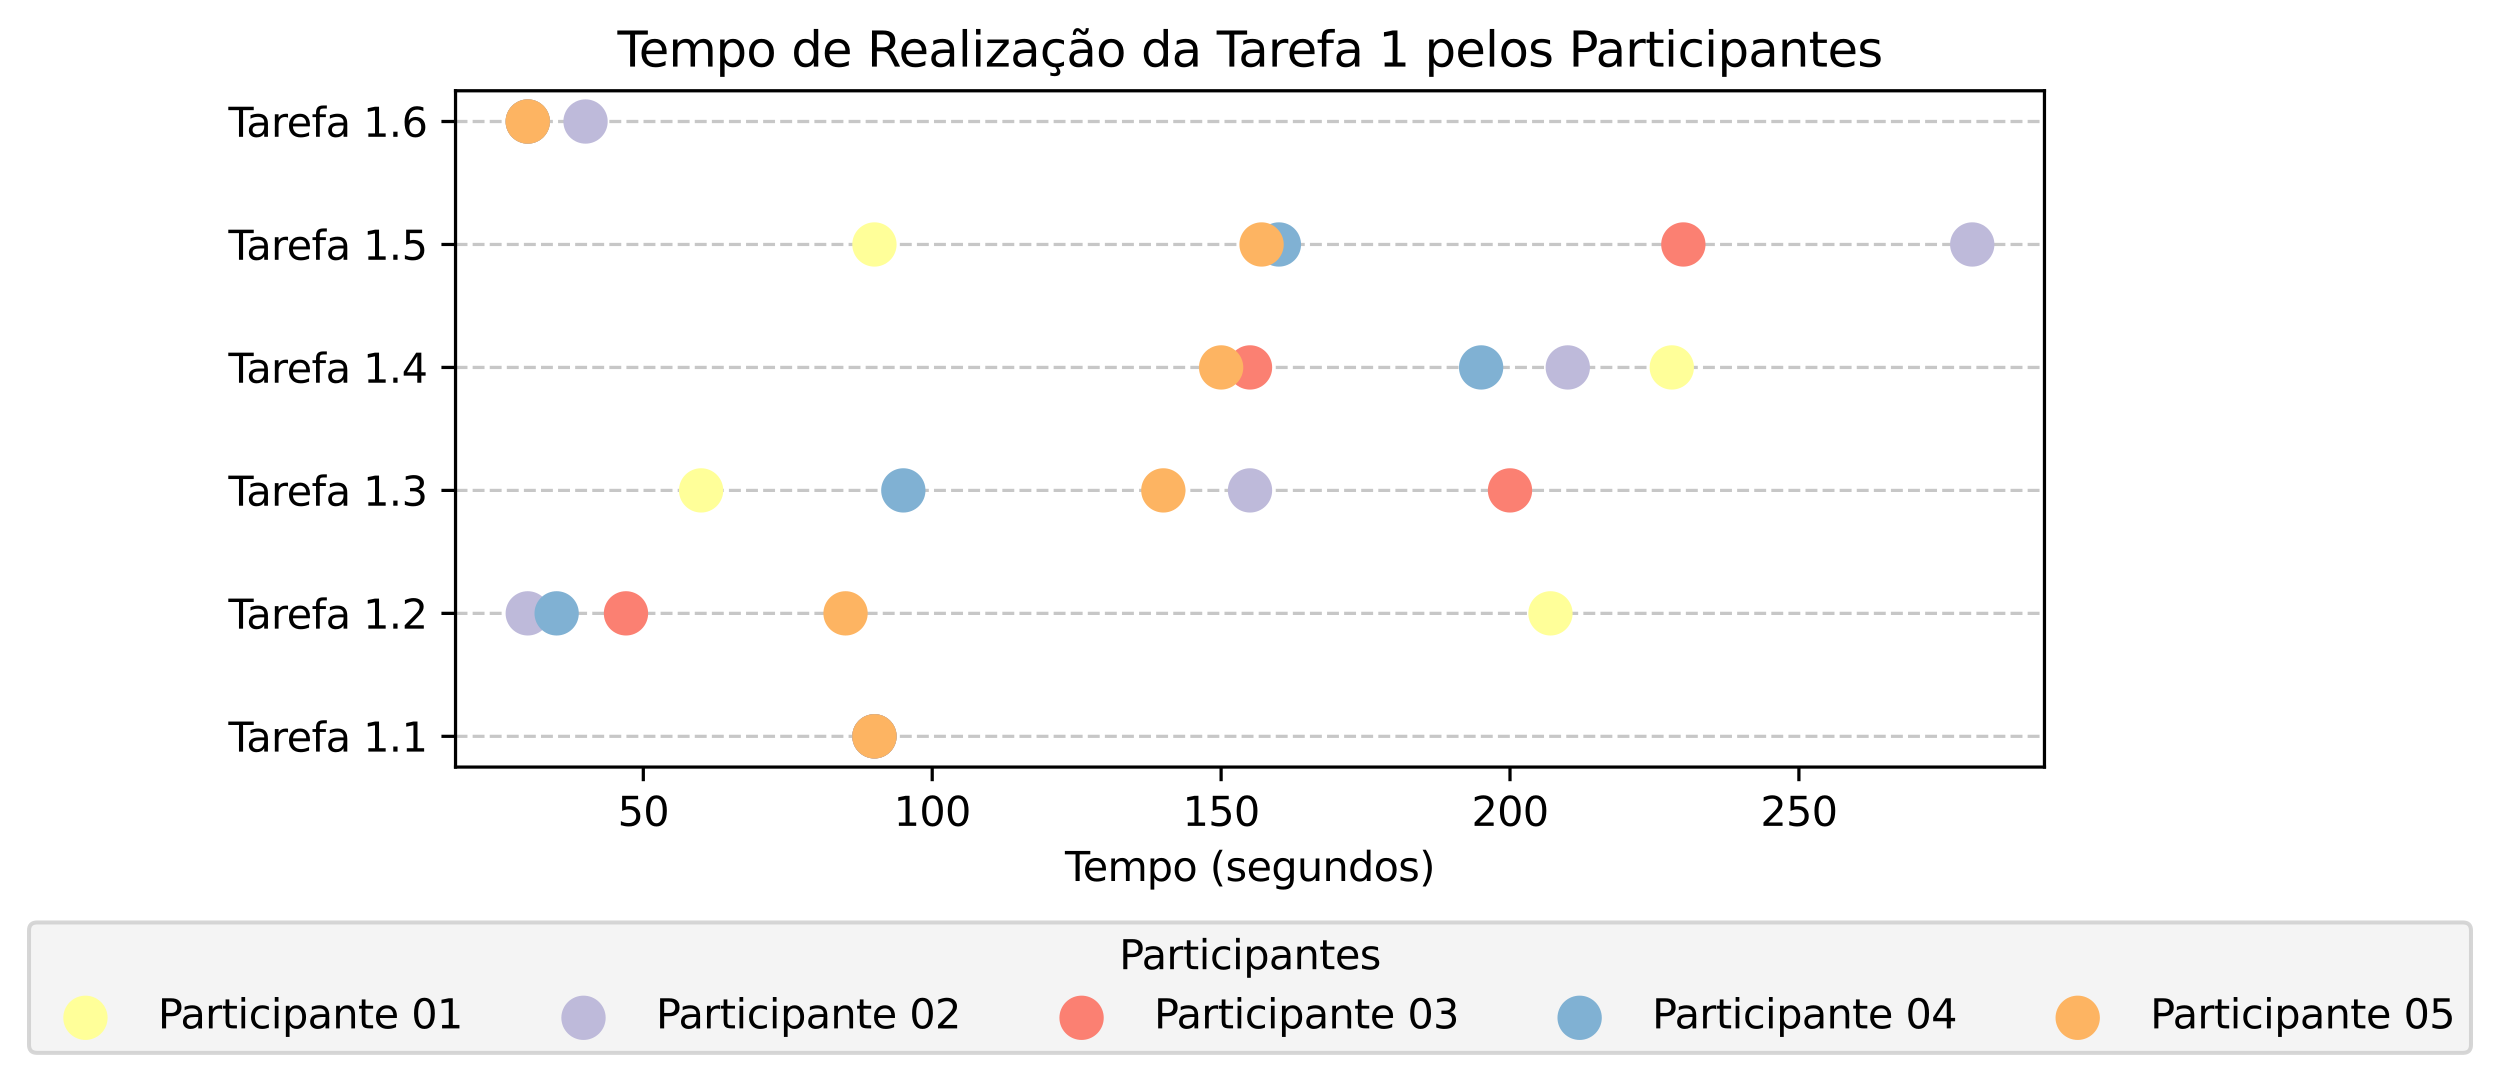 <?xml version="1.0" encoding="utf-8" standalone="no"?>
<!DOCTYPE svg PUBLIC "-//W3C//DTD SVG 1.1//EN"
  "http://www.w3.org/Graphics/SVG/1.1/DTD/svg11.dtd">
<svg xmlns:xlink="http://www.w3.org/1999/xlink" width="620.322pt" height="268.448pt" viewBox="0 0 620.322 268.448" xmlns="http://www.w3.org/2000/svg" version="1.1">
 <defs>
  <style type="text/css">*{stroke-linejoin: round; stroke-linecap: butt}</style>
 </defs>
 <g id="figure_1">
  <g id="patch_1">
   <path d="M 0 268.448 
L 620.322 268.448 
L 620.322 0 
L 0 0 
z
" style="fill: #ffffff"/>
  </g>
  <g id="axes_1">
   <g id="patch_2">
    <path d="M 113.031 190.331 
L 507.291 190.331 
L 507.291 22.523 
L 113.031 22.523 
z
" style="fill: #ffffff"/>
   </g>
   <g id="matplotlib.axis_1">
    <g id="xtick_1">
     <g id="line2d_1">
      <defs>
       <path id="m72c8841f54" d="M 0 0 
L 0 3.5 
" style="stroke: #000000; stroke-width: 0.8"/>
      </defs>
      <g>
       <use xlink:href="#m72c8841f54" x="159.625" y="190.331" style="stroke: #000000; stroke-width: 0.8"/>
      </g>
     </g>
     <g id="text_1">
      <!-- 50 -->
      <g transform="translate(153.263 204.929) scale(0.1 -0.1)">
       <defs>
        <path id="DejaVuSans-35" d="M 691 4666 
L 3169 4666 
L 3169 4134 
L 1269 4134 
L 1269 2991 
Q 1406 3038 1543 3061 
Q 1681 3084 1819 3084 
Q 2600 3084 3056 2656 
Q 3513 2228 3513 1497 
Q 3513 744 3044 326 
Q 2575 -91 1722 -91 
Q 1428 -91 1123 -41 
Q 819 9 494 109 
L 494 744 
Q 775 591 1075 516 
Q 1375 441 1709 441 
Q 2250 441 2565 725 
Q 2881 1009 2881 1497 
Q 2881 1984 2565 2268 
Q 2250 2553 1709 2553 
Q 1456 2553 1204 2497 
Q 953 2441 691 2322 
L 691 4666 
z
" transform="scale(0.016)"/>
        <path id="DejaVuSans-30" d="M 2034 4250 
Q 1547 4250 1301 3770 
Q 1056 3291 1056 2328 
Q 1056 1369 1301 889 
Q 1547 409 2034 409 
Q 2525 409 2770 889 
Q 3016 1369 3016 2328 
Q 3016 3291 2770 3770 
Q 2525 4250 2034 4250 
z
M 2034 4750 
Q 2819 4750 3233 4129 
Q 3647 3509 3647 2328 
Q 3647 1150 3233 529 
Q 2819 -91 2034 -91 
Q 1250 -91 836 529 
Q 422 1150 422 2328 
Q 422 3509 836 4129 
Q 1250 4750 2034 4750 
z
" transform="scale(0.016)"/>
       </defs>
       <use xlink:href="#DejaVuSans-35"/>
       <use xlink:href="#DejaVuSans-30" x="63.623"/>
      </g>
     </g>
    </g>
    <g id="xtick_2">
     <g id="line2d_2">
      <g>
       <use xlink:href="#m72c8841f54" x="231.309" y="190.331" style="stroke: #000000; stroke-width: 0.8"/>
      </g>
     </g>
     <g id="text_2">
      <!-- 100 -->
      <g transform="translate(221.765 204.929) scale(0.1 -0.1)">
       <defs>
        <path id="DejaVuSans-31" d="M 794 531 
L 1825 531 
L 1825 4091 
L 703 3866 
L 703 4441 
L 1819 4666 
L 2450 4666 
L 2450 531 
L 3481 531 
L 3481 0 
L 794 0 
L 794 531 
z
" transform="scale(0.016)"/>
       </defs>
       <use xlink:href="#DejaVuSans-31"/>
       <use xlink:href="#DejaVuSans-30" x="63.623"/>
       <use xlink:href="#DejaVuSans-30" x="127.246"/>
      </g>
     </g>
    </g>
    <g id="xtick_3">
     <g id="line2d_3">
      <g>
       <use xlink:href="#m72c8841f54" x="302.993" y="190.331" style="stroke: #000000; stroke-width: 0.8"/>
      </g>
     </g>
     <g id="text_3">
      <!-- 150 -->
      <g transform="translate(293.449 204.929) scale(0.1 -0.1)">
       <use xlink:href="#DejaVuSans-31"/>
       <use xlink:href="#DejaVuSans-35" x="63.623"/>
       <use xlink:href="#DejaVuSans-30" x="127.246"/>
      </g>
     </g>
    </g>
    <g id="xtick_4">
     <g id="line2d_4">
      <g>
       <use xlink:href="#m72c8841f54" x="374.676" y="190.331" style="stroke: #000000; stroke-width: 0.8"/>
      </g>
     </g>
     <g id="text_4">
      <!-- 200 -->
      <g transform="translate(365.132 204.929) scale(0.1 -0.1)">
       <defs>
        <path id="DejaVuSans-32" d="M 1228 531 
L 3431 531 
L 3431 0 
L 469 0 
L 469 531 
Q 828 903 1448 1529 
Q 2069 2156 2228 2338 
Q 2531 2678 2651 2914 
Q 2772 3150 2772 3378 
Q 2772 3750 2511 3984 
Q 2250 4219 1831 4219 
Q 1534 4219 1204 4116 
Q 875 4013 500 3803 
L 500 4441 
Q 881 4594 1212 4672 
Q 1544 4750 1819 4750 
Q 2544 4750 2975 4387 
Q 3406 4025 3406 3419 
Q 3406 3131 3298 2873 
Q 3191 2616 2906 2266 
Q 2828 2175 2409 1742 
Q 1991 1309 1228 531 
z
" transform="scale(0.016)"/>
       </defs>
       <use xlink:href="#DejaVuSans-32"/>
       <use xlink:href="#DejaVuSans-30" x="63.623"/>
       <use xlink:href="#DejaVuSans-30" x="127.246"/>
      </g>
     </g>
    </g>
    <g id="xtick_5">
     <g id="line2d_5">
      <g>
       <use xlink:href="#m72c8841f54" x="446.36" y="190.331" style="stroke: #000000; stroke-width: 0.8"/>
      </g>
     </g>
     <g id="text_5">
      <!-- 250 -->
      <g transform="translate(436.816 204.929) scale(0.1 -0.1)">
       <use xlink:href="#DejaVuSans-32"/>
       <use xlink:href="#DejaVuSans-35" x="63.623"/>
       <use xlink:href="#DejaVuSans-30" x="127.246"/>
      </g>
     </g>
    </g>
    <g id="text_6">
     <!-- Tempo (segundos) -->
     <g transform="translate(264.255 218.607) scale(0.1 -0.1)">
      <defs>
       <path id="DejaVuSans-54" d="M -19 4666 
L 3928 4666 
L 3928 4134 
L 2272 4134 
L 2272 0 
L 1638 0 
L 1638 4134 
L -19 4134 
L -19 4666 
z
" transform="scale(0.016)"/>
       <path id="DejaVuSans-65" d="M 3597 1894 
L 3597 1613 
L 953 1613 
Q 991 1019 1311 708 
Q 1631 397 2203 397 
Q 2534 397 2845 478 
Q 3156 559 3463 722 
L 3463 178 
Q 3153 47 2828 -22 
Q 2503 -91 2169 -91 
Q 1331 -91 842 396 
Q 353 884 353 1716 
Q 353 2575 817 3079 
Q 1281 3584 2069 3584 
Q 2775 3584 3186 3129 
Q 3597 2675 3597 1894 
z
M 3022 2063 
Q 3016 2534 2758 2815 
Q 2500 3097 2075 3097 
Q 1594 3097 1305 2825 
Q 1016 2553 972 2059 
L 3022 2063 
z
" transform="scale(0.016)"/>
       <path id="DejaVuSans-6d" d="M 3328 2828 
Q 3544 3216 3844 3400 
Q 4144 3584 4550 3584 
Q 5097 3584 5394 3201 
Q 5691 2819 5691 2113 
L 5691 0 
L 5113 0 
L 5113 2094 
Q 5113 2597 4934 2840 
Q 4756 3084 4391 3084 
Q 3944 3084 3684 2787 
Q 3425 2491 3425 1978 
L 3425 0 
L 2847 0 
L 2847 2094 
Q 2847 2600 2669 2842 
Q 2491 3084 2119 3084 
Q 1678 3084 1418 2786 
Q 1159 2488 1159 1978 
L 1159 0 
L 581 0 
L 581 3500 
L 1159 3500 
L 1159 2956 
Q 1356 3278 1631 3431 
Q 1906 3584 2284 3584 
Q 2666 3584 2933 3390 
Q 3200 3197 3328 2828 
z
" transform="scale(0.016)"/>
       <path id="DejaVuSans-70" d="M 1159 525 
L 1159 -1331 
L 581 -1331 
L 581 3500 
L 1159 3500 
L 1159 2969 
Q 1341 3281 1617 3432 
Q 1894 3584 2278 3584 
Q 2916 3584 3314 3078 
Q 3713 2572 3713 1747 
Q 3713 922 3314 415 
Q 2916 -91 2278 -91 
Q 1894 -91 1617 61 
Q 1341 213 1159 525 
z
M 3116 1747 
Q 3116 2381 2855 2742 
Q 2594 3103 2138 3103 
Q 1681 3103 1420 2742 
Q 1159 2381 1159 1747 
Q 1159 1113 1420 752 
Q 1681 391 2138 391 
Q 2594 391 2855 752 
Q 3116 1113 3116 1747 
z
" transform="scale(0.016)"/>
       <path id="DejaVuSans-6f" d="M 1959 3097 
Q 1497 3097 1228 2736 
Q 959 2375 959 1747 
Q 959 1119 1226 758 
Q 1494 397 1959 397 
Q 2419 397 2687 759 
Q 2956 1122 2956 1747 
Q 2956 2369 2687 2733 
Q 2419 3097 1959 3097 
z
M 1959 3584 
Q 2709 3584 3137 3096 
Q 3566 2609 3566 1747 
Q 3566 888 3137 398 
Q 2709 -91 1959 -91 
Q 1206 -91 779 398 
Q 353 888 353 1747 
Q 353 2609 779 3096 
Q 1206 3584 1959 3584 
z
" transform="scale(0.016)"/>
       <path id="DejaVuSans-20" transform="scale(0.016)"/>
       <path id="DejaVuSans-28" d="M 1984 4856 
Q 1566 4138 1362 3434 
Q 1159 2731 1159 2009 
Q 1159 1288 1364 580 
Q 1569 -128 1984 -844 
L 1484 -844 
Q 1016 -109 783 600 
Q 550 1309 550 2009 
Q 550 2706 781 3412 
Q 1013 4119 1484 4856 
L 1984 4856 
z
" transform="scale(0.016)"/>
       <path id="DejaVuSans-73" d="M 2834 3397 
L 2834 2853 
Q 2591 2978 2328 3040 
Q 2066 3103 1784 3103 
Q 1356 3103 1142 2972 
Q 928 2841 928 2578 
Q 928 2378 1081 2264 
Q 1234 2150 1697 2047 
L 1894 2003 
Q 2506 1872 2764 1633 
Q 3022 1394 3022 966 
Q 3022 478 2636 193 
Q 2250 -91 1575 -91 
Q 1294 -91 989 -36 
Q 684 19 347 128 
L 347 722 
Q 666 556 975 473 
Q 1284 391 1588 391 
Q 1994 391 2212 530 
Q 2431 669 2431 922 
Q 2431 1156 2273 1281 
Q 2116 1406 1581 1522 
L 1381 1569 
Q 847 1681 609 1914 
Q 372 2147 372 2553 
Q 372 3047 722 3315 
Q 1072 3584 1716 3584 
Q 2034 3584 2315 3537 
Q 2597 3491 2834 3397 
z
" transform="scale(0.016)"/>
       <path id="DejaVuSans-67" d="M 2906 1791 
Q 2906 2416 2648 2759 
Q 2391 3103 1925 3103 
Q 1463 3103 1205 2759 
Q 947 2416 947 1791 
Q 947 1169 1205 825 
Q 1463 481 1925 481 
Q 2391 481 2648 825 
Q 2906 1169 2906 1791 
z
M 3481 434 
Q 3481 -459 3084 -895 
Q 2688 -1331 1869 -1331 
Q 1566 -1331 1297 -1286 
Q 1028 -1241 775 -1147 
L 775 -588 
Q 1028 -725 1275 -790 
Q 1522 -856 1778 -856 
Q 2344 -856 2625 -561 
Q 2906 -266 2906 331 
L 2906 616 
Q 2728 306 2450 153 
Q 2172 0 1784 0 
Q 1141 0 747 490 
Q 353 981 353 1791 
Q 353 2603 747 3093 
Q 1141 3584 1784 3584 
Q 2172 3584 2450 3431 
Q 2728 3278 2906 2969 
L 2906 3500 
L 3481 3500 
L 3481 434 
z
" transform="scale(0.016)"/>
       <path id="DejaVuSans-75" d="M 544 1381 
L 544 3500 
L 1119 3500 
L 1119 1403 
Q 1119 906 1312 657 
Q 1506 409 1894 409 
Q 2359 409 2629 706 
Q 2900 1003 2900 1516 
L 2900 3500 
L 3475 3500 
L 3475 0 
L 2900 0 
L 2900 538 
Q 2691 219 2414 64 
Q 2138 -91 1772 -91 
Q 1169 -91 856 284 
Q 544 659 544 1381 
z
M 1991 3584 
L 1991 3584 
z
" transform="scale(0.016)"/>
       <path id="DejaVuSans-6e" d="M 3513 2113 
L 3513 0 
L 2938 0 
L 2938 2094 
Q 2938 2591 2744 2837 
Q 2550 3084 2163 3084 
Q 1697 3084 1428 2787 
Q 1159 2491 1159 1978 
L 1159 0 
L 581 0 
L 581 3500 
L 1159 3500 
L 1159 2956 
Q 1366 3272 1645 3428 
Q 1925 3584 2291 3584 
Q 2894 3584 3203 3211 
Q 3513 2838 3513 2113 
z
" transform="scale(0.016)"/>
       <path id="DejaVuSans-64" d="M 2906 2969 
L 2906 4863 
L 3481 4863 
L 3481 0 
L 2906 0 
L 2906 525 
Q 2725 213 2448 61 
Q 2172 -91 1784 -91 
Q 1150 -91 751 415 
Q 353 922 353 1747 
Q 353 2572 751 3078 
Q 1150 3584 1784 3584 
Q 2172 3584 2448 3432 
Q 2725 3281 2906 2969 
z
M 947 1747 
Q 947 1113 1208 752 
Q 1469 391 1925 391 
Q 2381 391 2643 752 
Q 2906 1113 2906 1747 
Q 2906 2381 2643 2742 
Q 2381 3103 1925 3103 
Q 1469 3103 1208 2742 
Q 947 2381 947 1747 
z
" transform="scale(0.016)"/>
       <path id="DejaVuSans-29" d="M 513 4856 
L 1013 4856 
Q 1481 4119 1714 3412 
Q 1947 2706 1947 2009 
Q 1947 1309 1714 600 
Q 1481 -109 1013 -844 
L 513 -844 
Q 928 -128 1133 580 
Q 1338 1288 1338 2009 
Q 1338 2731 1133 3434 
Q 928 4138 513 4856 
z
" transform="scale(0.016)"/>
      </defs>
      <use xlink:href="#DejaVuSans-54"/>
      <use xlink:href="#DejaVuSans-65" x="44.084"/>
      <use xlink:href="#DejaVuSans-6d" x="105.607"/>
      <use xlink:href="#DejaVuSans-70" x="203.02"/>
      <use xlink:href="#DejaVuSans-6f" x="266.496"/>
      <use xlink:href="#DejaVuSans-20" x="327.678"/>
      <use xlink:href="#DejaVuSans-28" x="359.465"/>
      <use xlink:href="#DejaVuSans-73" x="398.479"/>
      <use xlink:href="#DejaVuSans-65" x="450.578"/>
      <use xlink:href="#DejaVuSans-67" x="512.102"/>
      <use xlink:href="#DejaVuSans-75" x="575.578"/>
      <use xlink:href="#DejaVuSans-6e" x="638.957"/>
      <use xlink:href="#DejaVuSans-64" x="702.336"/>
      <use xlink:href="#DejaVuSans-6f" x="765.812"/>
      <use xlink:href="#DejaVuSans-73" x="826.994"/>
      <use xlink:href="#DejaVuSans-29" x="879.094"/>
     </g>
    </g>
   </g>
   <g id="matplotlib.axis_2">
    <g id="ytick_1">
     <g id="line2d_6">
      <path d="M 113.031 182.703 
L 507.291 182.703 
" clip-path="url(#p9c6c1ef737)" style="fill: none; stroke-dasharray: 2.96,1.28; stroke-dashoffset: 0; stroke: #b0b0b0; stroke-opacity: 0.7; stroke-width: 0.8"/>
     </g>
     <g id="line2d_7">
      <defs>
       <path id="m3c630b935f" d="M 0 0 
L -3.5 0 
" style="stroke: #000000; stroke-width: 0.8"/>
      </defs>
      <g>
       <use xlink:href="#m3c630b935f" x="113.031" y="182.703" style="stroke: #000000; stroke-width: 0.8"/>
      </g>
     </g>
     <g id="text_7">
      <!-- Tarefa 1.1 -->
      <g transform="translate(56.676 186.502) scale(0.1 -0.1)">
       <defs>
        <path id="DejaVuSans-61" d="M 2194 1759 
Q 1497 1759 1228 1600 
Q 959 1441 959 1056 
Q 959 750 1161 570 
Q 1363 391 1709 391 
Q 2188 391 2477 730 
Q 2766 1069 2766 1631 
L 2766 1759 
L 2194 1759 
z
M 3341 1997 
L 3341 0 
L 2766 0 
L 2766 531 
Q 2569 213 2275 61 
Q 1981 -91 1556 -91 
Q 1019 -91 701 211 
Q 384 513 384 1019 
Q 384 1609 779 1909 
Q 1175 2209 1959 2209 
L 2766 2209 
L 2766 2266 
Q 2766 2663 2505 2880 
Q 2244 3097 1772 3097 
Q 1472 3097 1187 3025 
Q 903 2953 641 2809 
L 641 3341 
Q 956 3463 1253 3523 
Q 1550 3584 1831 3584 
Q 2591 3584 2966 3190 
Q 3341 2797 3341 1997 
z
" transform="scale(0.016)"/>
        <path id="DejaVuSans-72" d="M 2631 2963 
Q 2534 3019 2420 3045 
Q 2306 3072 2169 3072 
Q 1681 3072 1420 2755 
Q 1159 2438 1159 1844 
L 1159 0 
L 581 0 
L 581 3500 
L 1159 3500 
L 1159 2956 
Q 1341 3275 1631 3429 
Q 1922 3584 2338 3584 
Q 2397 3584 2469 3576 
Q 2541 3569 2628 3553 
L 2631 2963 
z
" transform="scale(0.016)"/>
        <path id="DejaVuSans-66" d="M 2375 4863 
L 2375 4384 
L 1825 4384 
Q 1516 4384 1395 4259 
Q 1275 4134 1275 3809 
L 1275 3500 
L 2222 3500 
L 2222 3053 
L 1275 3053 
L 1275 0 
L 697 0 
L 697 3053 
L 147 3053 
L 147 3500 
L 697 3500 
L 697 3744 
Q 697 4328 969 4595 
Q 1241 4863 1831 4863 
L 2375 4863 
z
" transform="scale(0.016)"/>
        <path id="DejaVuSans-2e" d="M 684 794 
L 1344 794 
L 1344 0 
L 684 0 
L 684 794 
z
" transform="scale(0.016)"/>
       </defs>
       <use xlink:href="#DejaVuSans-54"/>
       <use xlink:href="#DejaVuSans-61" x="44.584"/>
       <use xlink:href="#DejaVuSans-72" x="105.863"/>
       <use xlink:href="#DejaVuSans-65" x="144.727"/>
       <use xlink:href="#DejaVuSans-66" x="206.25"/>
       <use xlink:href="#DejaVuSans-61" x="241.455"/>
       <use xlink:href="#DejaVuSans-20" x="302.734"/>
       <use xlink:href="#DejaVuSans-31" x="334.521"/>
       <use xlink:href="#DejaVuSans-2e" x="398.145"/>
       <use xlink:href="#DejaVuSans-31" x="429.932"/>
      </g>
     </g>
    </g>
    <g id="ytick_2">
     <g id="line2d_8">
      <path d="M 113.031 152.192 
L 507.291 152.192 
" clip-path="url(#p9c6c1ef737)" style="fill: none; stroke-dasharray: 2.96,1.28; stroke-dashoffset: 0; stroke: #b0b0b0; stroke-opacity: 0.7; stroke-width: 0.8"/>
     </g>
     <g id="line2d_9">
      <g>
       <use xlink:href="#m3c630b935f" x="113.031" y="152.192" style="stroke: #000000; stroke-width: 0.8"/>
      </g>
     </g>
     <g id="text_8">
      <!-- Tarefa 1.2 -->
      <g transform="translate(56.676 155.992) scale(0.1 -0.1)">
       <use xlink:href="#DejaVuSans-54"/>
       <use xlink:href="#DejaVuSans-61" x="44.584"/>
       <use xlink:href="#DejaVuSans-72" x="105.863"/>
       <use xlink:href="#DejaVuSans-65" x="144.727"/>
       <use xlink:href="#DejaVuSans-66" x="206.25"/>
       <use xlink:href="#DejaVuSans-61" x="241.455"/>
       <use xlink:href="#DejaVuSans-20" x="302.734"/>
       <use xlink:href="#DejaVuSans-31" x="334.521"/>
       <use xlink:href="#DejaVuSans-2e" x="398.145"/>
       <use xlink:href="#DejaVuSans-32" x="429.932"/>
      </g>
     </g>
    </g>
    <g id="ytick_3">
     <g id="line2d_10">
      <path d="M 113.031 121.682 
L 507.291 121.682 
" clip-path="url(#p9c6c1ef737)" style="fill: none; stroke-dasharray: 2.96,1.28; stroke-dashoffset: 0; stroke: #b0b0b0; stroke-opacity: 0.7; stroke-width: 0.8"/>
     </g>
     <g id="line2d_11">
      <g>
       <use xlink:href="#m3c630b935f" x="113.031" y="121.682" style="stroke: #000000; stroke-width: 0.8"/>
      </g>
     </g>
     <g id="text_9">
      <!-- Tarefa 1.3 -->
      <g transform="translate(56.676 125.481) scale(0.1 -0.1)">
       <defs>
        <path id="DejaVuSans-33" d="M 2597 2516 
Q 3050 2419 3304 2112 
Q 3559 1806 3559 1356 
Q 3559 666 3084 287 
Q 2609 -91 1734 -91 
Q 1441 -91 1130 -33 
Q 819 25 488 141 
L 488 750 
Q 750 597 1062 519 
Q 1375 441 1716 441 
Q 2309 441 2620 675 
Q 2931 909 2931 1356 
Q 2931 1769 2642 2001 
Q 2353 2234 1838 2234 
L 1294 2234 
L 1294 2753 
L 1863 2753 
Q 2328 2753 2575 2939 
Q 2822 3125 2822 3475 
Q 2822 3834 2567 4026 
Q 2313 4219 1838 4219 
Q 1578 4219 1281 4162 
Q 984 4106 628 3988 
L 628 4550 
Q 988 4650 1302 4700 
Q 1616 4750 1894 4750 
Q 2613 4750 3031 4423 
Q 3450 4097 3450 3541 
Q 3450 3153 3228 2886 
Q 3006 2619 2597 2516 
z
" transform="scale(0.016)"/>
       </defs>
       <use xlink:href="#DejaVuSans-54"/>
       <use xlink:href="#DejaVuSans-61" x="44.584"/>
       <use xlink:href="#DejaVuSans-72" x="105.863"/>
       <use xlink:href="#DejaVuSans-65" x="144.727"/>
       <use xlink:href="#DejaVuSans-66" x="206.25"/>
       <use xlink:href="#DejaVuSans-61" x="241.455"/>
       <use xlink:href="#DejaVuSans-20" x="302.734"/>
       <use xlink:href="#DejaVuSans-31" x="334.521"/>
       <use xlink:href="#DejaVuSans-2e" x="398.145"/>
       <use xlink:href="#DejaVuSans-33" x="429.932"/>
      </g>
     </g>
    </g>
    <g id="ytick_4">
     <g id="line2d_12">
      <path d="M 113.031 91.171 
L 507.291 91.171 
" clip-path="url(#p9c6c1ef737)" style="fill: none; stroke-dasharray: 2.96,1.28; stroke-dashoffset: 0; stroke: #b0b0b0; stroke-opacity: 0.7; stroke-width: 0.8"/>
     </g>
     <g id="line2d_13">
      <g>
       <use xlink:href="#m3c630b935f" x="113.031" y="91.171" style="stroke: #000000; stroke-width: 0.8"/>
      </g>
     </g>
     <g id="text_10">
      <!-- Tarefa 1.4 -->
      <g transform="translate(56.676 94.97) scale(0.1 -0.1)">
       <defs>
        <path id="DejaVuSans-34" d="M 2419 4116 
L 825 1625 
L 2419 1625 
L 2419 4116 
z
M 2253 4666 
L 3047 4666 
L 3047 1625 
L 3713 1625 
L 3713 1100 
L 3047 1100 
L 3047 0 
L 2419 0 
L 2419 1100 
L 313 1100 
L 313 1709 
L 2253 4666 
z
" transform="scale(0.016)"/>
       </defs>
       <use xlink:href="#DejaVuSans-54"/>
       <use xlink:href="#DejaVuSans-61" x="44.584"/>
       <use xlink:href="#DejaVuSans-72" x="105.863"/>
       <use xlink:href="#DejaVuSans-65" x="144.727"/>
       <use xlink:href="#DejaVuSans-66" x="206.25"/>
       <use xlink:href="#DejaVuSans-61" x="241.455"/>
       <use xlink:href="#DejaVuSans-20" x="302.734"/>
       <use xlink:href="#DejaVuSans-31" x="334.521"/>
       <use xlink:href="#DejaVuSans-2e" x="398.145"/>
       <use xlink:href="#DejaVuSans-34" x="429.932"/>
      </g>
     </g>
    </g>
    <g id="ytick_5">
     <g id="line2d_14">
      <path d="M 113.031 60.661 
L 507.291 60.661 
" clip-path="url(#p9c6c1ef737)" style="fill: none; stroke-dasharray: 2.96,1.28; stroke-dashoffset: 0; stroke: #b0b0b0; stroke-opacity: 0.7; stroke-width: 0.8"/>
     </g>
     <g id="line2d_15">
      <g>
       <use xlink:href="#m3c630b935f" x="113.031" y="60.661" style="stroke: #000000; stroke-width: 0.8"/>
      </g>
     </g>
     <g id="text_11">
      <!-- Tarefa 1.5 -->
      <g transform="translate(56.676 64.46) scale(0.1 -0.1)">
       <use xlink:href="#DejaVuSans-54"/>
       <use xlink:href="#DejaVuSans-61" x="44.584"/>
       <use xlink:href="#DejaVuSans-72" x="105.863"/>
       <use xlink:href="#DejaVuSans-65" x="144.727"/>
       <use xlink:href="#DejaVuSans-66" x="206.25"/>
       <use xlink:href="#DejaVuSans-61" x="241.455"/>
       <use xlink:href="#DejaVuSans-20" x="302.734"/>
       <use xlink:href="#DejaVuSans-31" x="334.521"/>
       <use xlink:href="#DejaVuSans-2e" x="398.145"/>
       <use xlink:href="#DejaVuSans-35" x="429.932"/>
      </g>
     </g>
    </g>
    <g id="ytick_6">
     <g id="line2d_16">
      <path d="M 113.031 30.15 
L 507.291 30.15 
" clip-path="url(#p9c6c1ef737)" style="fill: none; stroke-dasharray: 2.96,1.28; stroke-dashoffset: 0; stroke: #b0b0b0; stroke-opacity: 0.7; stroke-width: 0.8"/>
     </g>
     <g id="line2d_17">
      <g>
       <use xlink:href="#m3c630b935f" x="113.031" y="30.15" style="stroke: #000000; stroke-width: 0.8"/>
      </g>
     </g>
     <g id="text_12">
      <!-- Tarefa 1.6 -->
      <g transform="translate(56.676 33.949) scale(0.1 -0.1)">
       <defs>
        <path id="DejaVuSans-36" d="M 2113 2584 
Q 1688 2584 1439 2293 
Q 1191 2003 1191 1497 
Q 1191 994 1439 701 
Q 1688 409 2113 409 
Q 2538 409 2786 701 
Q 3034 994 3034 1497 
Q 3034 2003 2786 2293 
Q 2538 2584 2113 2584 
z
M 3366 4563 
L 3366 3988 
Q 3128 4100 2886 4159 
Q 2644 4219 2406 4219 
Q 1781 4219 1451 3797 
Q 1122 3375 1075 2522 
Q 1259 2794 1537 2939 
Q 1816 3084 2150 3084 
Q 2853 3084 3261 2657 
Q 3669 2231 3669 1497 
Q 3669 778 3244 343 
Q 2819 -91 2113 -91 
Q 1303 -91 875 529 
Q 447 1150 447 2328 
Q 447 3434 972 4092 
Q 1497 4750 2381 4750 
Q 2619 4750 2861 4703 
Q 3103 4656 3366 4563 
z
" transform="scale(0.016)"/>
       </defs>
       <use xlink:href="#DejaVuSans-54"/>
       <use xlink:href="#DejaVuSans-61" x="44.584"/>
       <use xlink:href="#DejaVuSans-72" x="105.863"/>
       <use xlink:href="#DejaVuSans-65" x="144.727"/>
       <use xlink:href="#DejaVuSans-66" x="206.25"/>
       <use xlink:href="#DejaVuSans-61" x="241.455"/>
       <use xlink:href="#DejaVuSans-20" x="302.734"/>
       <use xlink:href="#DejaVuSans-31" x="334.521"/>
       <use xlink:href="#DejaVuSans-2e" x="398.145"/>
       <use xlink:href="#DejaVuSans-36" x="429.932"/>
      </g>
     </g>
    </g>
   </g>
   <g id="PathCollection_1">
    <defs>
     <path id="md81a45d8e5" d="M 0 5 
C 1.326 5 2.598 4.473 3.536 3.536 
C 4.473 2.598 5 1.326 5 0 
C 5 -1.326 4.473 -2.598 3.536 -3.536 
C 2.598 -4.473 1.326 -5 0 -5 
C -1.326 -5 -2.598 -4.473 -3.536 -3.536 
C -4.473 -2.598 -5 -1.326 -5 0 
C -5 1.326 -4.473 2.598 -3.536 3.536 
C -2.598 4.473 -1.326 5 0 5 
z
" style="stroke: #ffff99"/>
    </defs>
    <g clip-path="url(#p9c6c1ef737)">
     <use xlink:href="#md81a45d8e5" x="216.972" y="182.703" style="fill: #ffff99; stroke: #ffff99"/>
     <use xlink:href="#md81a45d8e5" x="384.712" y="152.192" style="fill: #ffff99; stroke: #ffff99"/>
     <use xlink:href="#md81a45d8e5" x="173.962" y="121.682" style="fill: #ffff99; stroke: #ffff99"/>
     <use xlink:href="#md81a45d8e5" x="414.819" y="91.171" style="fill: #ffff99; stroke: #ffff99"/>
     <use xlink:href="#md81a45d8e5" x="216.972" y="60.661" style="fill: #ffff99; stroke: #ffff99"/>
     <use xlink:href="#md81a45d8e5" x="130.952" y="30.15" style="fill: #ffff99; stroke: #ffff99"/>
    </g>
   </g>
   <g id="PathCollection_2">
    <defs>
     <path id="mf9f622723e" d="M 0 5 
C 1.326 5 2.598 4.473 3.536 3.536 
C 4.473 2.598 5 1.326 5 0 
C 5 -1.326 4.473 -2.598 3.536 -3.536 
C 2.598 -4.473 1.326 -5 0 -5 
C -1.326 -5 -2.598 -4.473 -3.536 -3.536 
C -4.473 -2.598 -5 -1.326 -5 0 
C -5 1.326 -4.473 2.598 -3.536 3.536 
C -2.598 4.473 -1.326 5 0 5 
z
" style="stroke: #bebada"/>
    </defs>
    <g clip-path="url(#p9c6c1ef737)">
     <use xlink:href="#mf9f622723e" x="216.972" y="182.703" style="fill: #bebada; stroke: #bebada"/>
     <use xlink:href="#mf9f622723e" x="130.952" y="152.192" style="fill: #bebada; stroke: #bebada"/>
     <use xlink:href="#mf9f622723e" x="310.161" y="121.682" style="fill: #bebada; stroke: #bebada"/>
     <use xlink:href="#mf9f622723e" x="389.013" y="91.171" style="fill: #bebada; stroke: #bebada"/>
     <use xlink:href="#mf9f622723e" x="489.37" y="60.661" style="fill: #bebada; stroke: #bebada"/>
     <use xlink:href="#mf9f622723e" x="145.289" y="30.15" style="fill: #bebada; stroke: #bebada"/>
    </g>
   </g>
   <g id="PathCollection_3">
    <defs>
     <path id="mb1af38b8a6" d="M 0 5 
C 1.326 5 2.598 4.473 3.536 3.536 
C 4.473 2.598 5 1.326 5 0 
C 5 -1.326 4.473 -2.598 3.536 -3.536 
C 2.598 -4.473 1.326 -5 0 -5 
C -1.326 -5 -2.598 -4.473 -3.536 -3.536 
C -4.473 -2.598 -5 -1.326 -5 0 
C -5 1.326 -4.473 2.598 -3.536 3.536 
C -2.598 4.473 -1.326 5 0 5 
z
" style="stroke: #fb8072"/>
    </defs>
    <g clip-path="url(#p9c6c1ef737)">
     <use xlink:href="#mb1af38b8a6" x="216.972" y="182.703" style="fill: #fb8072; stroke: #fb8072"/>
     <use xlink:href="#mb1af38b8a6" x="155.324" y="152.192" style="fill: #fb8072; stroke: #fb8072"/>
     <use xlink:href="#mb1af38b8a6" x="374.676" y="121.682" style="fill: #fb8072; stroke: #fb8072"/>
     <use xlink:href="#mb1af38b8a6" x="310.161" y="91.171" style="fill: #fb8072; stroke: #fb8072"/>
     <use xlink:href="#mb1af38b8a6" x="417.686" y="60.661" style="fill: #fb8072; stroke: #fb8072"/>
     <use xlink:href="#mb1af38b8a6" x="130.952" y="30.15" style="fill: #fb8072; stroke: #fb8072"/>
    </g>
   </g>
   <g id="PathCollection_4">
    <defs>
     <path id="mcaf5b85dfc" d="M 0 5 
C 1.326 5 2.598 4.473 3.536 3.536 
C 4.473 2.598 5 1.326 5 0 
C 5 -1.326 4.473 -2.598 3.536 -3.536 
C 2.598 -4.473 1.326 -5 0 -5 
C -1.326 -5 -2.598 -4.473 -3.536 -3.536 
C -4.473 -2.598 -5 -1.326 -5 0 
C -5 1.326 -4.473 2.598 -3.536 3.536 
C -2.598 4.473 -1.326 5 0 5 
z
" style="stroke: #80b1d3"/>
    </defs>
    <g clip-path="url(#p9c6c1ef737)">
     <use xlink:href="#mcaf5b85dfc" x="216.972" y="182.703" style="fill: #80b1d3; stroke: #80b1d3"/>
     <use xlink:href="#mcaf5b85dfc" x="138.12" y="152.192" style="fill: #80b1d3; stroke: #80b1d3"/>
     <use xlink:href="#mcaf5b85dfc" x="224.141" y="121.682" style="fill: #80b1d3; stroke: #80b1d3"/>
     <use xlink:href="#mcaf5b85dfc" x="367.508" y="91.171" style="fill: #80b1d3; stroke: #80b1d3"/>
     <use xlink:href="#mcaf5b85dfc" x="317.329" y="60.661" style="fill: #80b1d3; stroke: #80b1d3"/>
     <use xlink:href="#mcaf5b85dfc" x="130.952" y="30.15" style="fill: #80b1d3; stroke: #80b1d3"/>
    </g>
   </g>
   <g id="PathCollection_5">
    <defs>
     <path id="m42879bb770" d="M 0 5 
C 1.326 5 2.598 4.473 3.536 3.536 
C 4.473 2.598 5 1.326 5 0 
C 5 -1.326 4.473 -2.598 3.536 -3.536 
C 2.598 -4.473 1.326 -5 0 -5 
C -1.326 -5 -2.598 -4.473 -3.536 -3.536 
C -4.473 -2.598 -5 -1.326 -5 0 
C -5 1.326 -4.473 2.598 -3.536 3.536 
C -2.598 4.473 -1.326 5 0 5 
z
" style="stroke: #fdb462"/>
    </defs>
    <g clip-path="url(#p9c6c1ef737)">
     <use xlink:href="#m42879bb770" x="216.972" y="182.703" style="fill: #fdb462; stroke: #fdb462"/>
     <use xlink:href="#m42879bb770" x="209.804" y="152.192" style="fill: #fdb462; stroke: #fdb462"/>
     <use xlink:href="#m42879bb770" x="288.656" y="121.682" style="fill: #fdb462; stroke: #fdb462"/>
     <use xlink:href="#m42879bb770" x="302.993" y="91.171" style="fill: #fdb462; stroke: #fdb462"/>
     <use xlink:href="#m42879bb770" x="313.028" y="60.661" style="fill: #fdb462; stroke: #fdb462"/>
     <use xlink:href="#m42879bb770" x="130.952" y="30.15" style="fill: #fdb462; stroke: #fdb462"/>
    </g>
   </g>
   <g id="patch_3">
    <path d="M 113.031 190.331 
L 113.031 22.523 
" style="fill: none; stroke: #000000; stroke-width: 0.8; stroke-linejoin: miter; stroke-linecap: square"/>
   </g>
   <g id="patch_4">
    <path d="M 507.291 190.331 
L 507.291 22.523 
" style="fill: none; stroke: #000000; stroke-width: 0.8; stroke-linejoin: miter; stroke-linecap: square"/>
   </g>
   <g id="patch_5">
    <path d="M 113.031 190.331 
L 507.291 190.331 
" style="fill: none; stroke: #000000; stroke-width: 0.8; stroke-linejoin: miter; stroke-linecap: square"/>
   </g>
   <g id="patch_6">
    <path d="M 113.031 22.523 
L 507.291 22.523 
" style="fill: none; stroke: #000000; stroke-width: 0.8; stroke-linejoin: miter; stroke-linecap: square"/>
   </g>
   <g id="text_13">
    <!-- Tempo de Realização da Tarefa 1 pelos Participantes -->
    <g transform="translate(153.209 16.523) scale(0.12 -0.12)">
     <defs>
      <path id="DejaVuSans-52" d="M 2841 2188 
Q 3044 2119 3236 1894 
Q 3428 1669 3622 1275 
L 4263 0 
L 3584 0 
L 2988 1197 
Q 2756 1666 2539 1819 
Q 2322 1972 1947 1972 
L 1259 1972 
L 1259 0 
L 628 0 
L 628 4666 
L 2053 4666 
Q 2853 4666 3247 4331 
Q 3641 3997 3641 3322 
Q 3641 2881 3436 2590 
Q 3231 2300 2841 2188 
z
M 1259 4147 
L 1259 2491 
L 2053 2491 
Q 2509 2491 2742 2702 
Q 2975 2913 2975 3322 
Q 2975 3731 2742 3939 
Q 2509 4147 2053 4147 
L 1259 4147 
z
" transform="scale(0.016)"/>
      <path id="DejaVuSans-6c" d="M 603 4863 
L 1178 4863 
L 1178 0 
L 603 0 
L 603 4863 
z
" transform="scale(0.016)"/>
      <path id="DejaVuSans-69" d="M 603 3500 
L 1178 3500 
L 1178 0 
L 603 0 
L 603 3500 
z
M 603 4863 
L 1178 4863 
L 1178 4134 
L 603 4134 
L 603 4863 
z
" transform="scale(0.016)"/>
      <path id="DejaVuSans-7a" d="M 353 3500 
L 3084 3500 
L 3084 2975 
L 922 459 
L 3084 459 
L 3084 0 
L 275 0 
L 275 525 
L 2438 3041 
L 353 3041 
L 353 3500 
z
" transform="scale(0.016)"/>
      <path id="DejaVuSans-e7" d="M 3122 3366 
L 3122 2828 
Q 2878 2963 2633 3030 
Q 2388 3097 2138 3097 
Q 1578 3097 1268 2742 
Q 959 2388 959 1747 
Q 959 1106 1268 751 
Q 1578 397 2138 397 
Q 2388 397 2633 464 
Q 2878 531 3122 666 
L 3122 134 
Q 2881 22 2623 -34 
Q 2366 -91 2075 -91 
Q 1284 -91 818 406 
Q 353 903 353 1747 
Q 353 2603 823 3093 
Q 1294 3584 2113 3584 
Q 2378 3584 2631 3529 
Q 2884 3475 3122 3366 
z
M 2311 0 
Q 2482 -194 2566 -358 
Q 2651 -522 2651 -672 
Q 2651 -950 2463 -1092 
Q 2276 -1234 1907 -1234 
Q 1764 -1234 1628 -1215 
Q 1492 -1197 1357 -1159 
L 1357 -750 
Q 1464 -803 1579 -826 
Q 1695 -850 1842 -850 
Q 2026 -850 2120 -775 
Q 2214 -700 2214 -556 
Q 2214 -463 2146 -327 
Q 2079 -191 1939 0 
L 2311 0 
z
" transform="scale(0.016)"/>
      <path id="DejaVuSans-e3" d="M 2194 1759 
Q 1497 1759 1228 1600 
Q 959 1441 959 1056 
Q 959 750 1161 570 
Q 1363 391 1709 391 
Q 2188 391 2477 730 
Q 2766 1069 2766 1631 
L 2766 1759 
L 2194 1759 
z
M 3341 1997 
L 3341 0 
L 2766 0 
L 2766 531 
Q 2569 213 2275 61 
Q 1981 -91 1556 -91 
Q 1019 -91 701 211 
Q 384 513 384 1019 
Q 384 1609 779 1909 
Q 1175 2209 1959 2209 
L 2766 2209 
L 2766 2266 
Q 2766 2663 2505 2880 
Q 2244 3097 1772 3097 
Q 1472 3097 1187 3025 
Q 903 2953 641 2809 
L 641 3341 
Q 956 3463 1253 3523 
Q 1550 3584 1831 3584 
Q 2591 3584 2966 3190 
Q 3341 2797 3341 1997 
z
M 1844 4281 
L 1665 4453 
Q 1597 4516 1545 4545 
Q 1494 4575 1453 4575 
Q 1334 4575 1278 4461 
Q 1222 4347 1215 4091 
L 825 4091 
Q 831 4513 990 4742 
Q 1150 4972 1434 4972 
Q 1553 4972 1653 4928 
Q 1753 4884 1869 4781 
L 2047 4609 
Q 2115 4547 2167 4517 
Q 2219 4488 2259 4488 
Q 2378 4488 2434 4602 
Q 2490 4716 2497 4972 
L 2887 4972 
Q 2881 4550 2721 4320 
Q 2562 4091 2278 4091 
Q 2159 4091 2059 4134 
Q 1959 4178 1844 4281 
z
" transform="scale(0.016)"/>
      <path id="DejaVuSans-50" d="M 1259 4147 
L 1259 2394 
L 2053 2394 
Q 2494 2394 2734 2622 
Q 2975 2850 2975 3272 
Q 2975 3691 2734 3919 
Q 2494 4147 2053 4147 
L 1259 4147 
z
M 628 4666 
L 2053 4666 
Q 2838 4666 3239 4311 
Q 3641 3956 3641 3272 
Q 3641 2581 3239 2228 
Q 2838 1875 2053 1875 
L 1259 1875 
L 1259 0 
L 628 0 
L 628 4666 
z
" transform="scale(0.016)"/>
      <path id="DejaVuSans-74" d="M 1172 4494 
L 1172 3500 
L 2356 3500 
L 2356 3053 
L 1172 3053 
L 1172 1153 
Q 1172 725 1289 603 
Q 1406 481 1766 481 
L 2356 481 
L 2356 0 
L 1766 0 
Q 1100 0 847 248 
Q 594 497 594 1153 
L 594 3053 
L 172 3053 
L 172 3500 
L 594 3500 
L 594 4494 
L 1172 4494 
z
" transform="scale(0.016)"/>
      <path id="DejaVuSans-63" d="M 3122 3366 
L 3122 2828 
Q 2878 2963 2633 3030 
Q 2388 3097 2138 3097 
Q 1578 3097 1268 2742 
Q 959 2388 959 1747 
Q 959 1106 1268 751 
Q 1578 397 2138 397 
Q 2388 397 2633 464 
Q 2878 531 3122 666 
L 3122 134 
Q 2881 22 2623 -34 
Q 2366 -91 2075 -91 
Q 1284 -91 818 406 
Q 353 903 353 1747 
Q 353 2603 823 3093 
Q 1294 3584 2113 3584 
Q 2378 3584 2631 3529 
Q 2884 3475 3122 3366 
z
" transform="scale(0.016)"/>
     </defs>
     <use xlink:href="#DejaVuSans-54"/>
     <use xlink:href="#DejaVuSans-65" x="44.084"/>
     <use xlink:href="#DejaVuSans-6d" x="105.607"/>
     <use xlink:href="#DejaVuSans-70" x="203.02"/>
     <use xlink:href="#DejaVuSans-6f" x="266.496"/>
     <use xlink:href="#DejaVuSans-20" x="327.678"/>
     <use xlink:href="#DejaVuSans-64" x="359.465"/>
     <use xlink:href="#DejaVuSans-65" x="422.941"/>
     <use xlink:href="#DejaVuSans-20" x="484.465"/>
     <use xlink:href="#DejaVuSans-52" x="516.252"/>
     <use xlink:href="#DejaVuSans-65" x="581.234"/>
     <use xlink:href="#DejaVuSans-61" x="642.758"/>
     <use xlink:href="#DejaVuSans-6c" x="704.037"/>
     <use xlink:href="#DejaVuSans-69" x="731.82"/>
     <use xlink:href="#DejaVuSans-7a" x="759.604"/>
     <use xlink:href="#DejaVuSans-61" x="812.094"/>
     <use xlink:href="#DejaVuSans-e7" x="873.373"/>
     <use xlink:href="#DejaVuSans-e3" x="928.354"/>
     <use xlink:href="#DejaVuSans-6f" x="989.633"/>
     <use xlink:href="#DejaVuSans-20" x="1050.814"/>
     <use xlink:href="#DejaVuSans-64" x="1082.602"/>
     <use xlink:href="#DejaVuSans-61" x="1146.078"/>
     <use xlink:href="#DejaVuSans-20" x="1207.357"/>
     <use xlink:href="#DejaVuSans-54" x="1239.145"/>
     <use xlink:href="#DejaVuSans-61" x="1283.729"/>
     <use xlink:href="#DejaVuSans-72" x="1345.008"/>
     <use xlink:href="#DejaVuSans-65" x="1383.871"/>
     <use xlink:href="#DejaVuSans-66" x="1445.395"/>
     <use xlink:href="#DejaVuSans-61" x="1480.6"/>
     <use xlink:href="#DejaVuSans-20" x="1541.879"/>
     <use xlink:href="#DejaVuSans-31" x="1573.666"/>
     <use xlink:href="#DejaVuSans-20" x="1637.289"/>
     <use xlink:href="#DejaVuSans-70" x="1669.076"/>
     <use xlink:href="#DejaVuSans-65" x="1732.553"/>
     <use xlink:href="#DejaVuSans-6c" x="1794.076"/>
     <use xlink:href="#DejaVuSans-6f" x="1821.859"/>
     <use xlink:href="#DejaVuSans-73" x="1883.041"/>
     <use xlink:href="#DejaVuSans-20" x="1935.141"/>
     <use xlink:href="#DejaVuSans-50" x="1966.928"/>
     <use xlink:href="#DejaVuSans-61" x="2022.73"/>
     <use xlink:href="#DejaVuSans-72" x="2084.01"/>
     <use xlink:href="#DejaVuSans-74" x="2125.123"/>
     <use xlink:href="#DejaVuSans-69" x="2164.332"/>
     <use xlink:href="#DejaVuSans-63" x="2192.115"/>
     <use xlink:href="#DejaVuSans-69" x="2247.096"/>
     <use xlink:href="#DejaVuSans-70" x="2274.879"/>
     <use xlink:href="#DejaVuSans-61" x="2338.355"/>
     <use xlink:href="#DejaVuSans-6e" x="2399.635"/>
     <use xlink:href="#DejaVuSans-74" x="2463.014"/>
     <use xlink:href="#DejaVuSans-65" x="2502.223"/>
     <use xlink:href="#DejaVuSans-73" x="2563.746"/>
    </g>
   </g>
   <g id="legend_1">
    <g id="patch_7">
     <path d="M 9.2 261.248 
L 611.122 261.248 
Q 613.122 261.248 613.122 259.248 
L 613.122 230.892 
Q 613.122 228.892 611.122 228.892 
L 9.2 228.892 
Q 7.2 228.892 7.2 230.892 
L 7.2 259.248 
Q 7.2 261.248 9.2 261.248 
z
" style="fill: #f1f1f1; opacity: 0.8; stroke: #cccccc; stroke-linejoin: miter"/>
    </g>
    <g id="text_14">
     <!-- Participantes -->
     <g transform="translate(277.716 240.491) scale(0.1 -0.1)">
      <use xlink:href="#DejaVuSans-50"/>
      <use xlink:href="#DejaVuSans-61" x="55.803"/>
      <use xlink:href="#DejaVuSans-72" x="117.082"/>
      <use xlink:href="#DejaVuSans-74" x="158.195"/>
      <use xlink:href="#DejaVuSans-69" x="197.404"/>
      <use xlink:href="#DejaVuSans-63" x="225.188"/>
      <use xlink:href="#DejaVuSans-69" x="280.168"/>
      <use xlink:href="#DejaVuSans-70" x="307.951"/>
      <use xlink:href="#DejaVuSans-61" x="371.428"/>
      <use xlink:href="#DejaVuSans-6e" x="432.707"/>
      <use xlink:href="#DejaVuSans-74" x="496.086"/>
      <use xlink:href="#DejaVuSans-65" x="535.295"/>
      <use xlink:href="#DejaVuSans-73" x="596.818"/>
     </g>
    </g>
    <g id="PathCollection_6">
     <g>
      <use xlink:href="#md81a45d8e5" x="21.2" y="252.544" style="fill: #ffff99; stroke: #ffff99"/>
     </g>
    </g>
    <g id="text_15">
     <!-- Participante 01 -->
     <g transform="translate(39.2 255.169) scale(0.1 -0.1)">
      <use xlink:href="#DejaVuSans-50"/>
      <use xlink:href="#DejaVuSans-61" x="55.803"/>
      <use xlink:href="#DejaVuSans-72" x="117.082"/>
      <use xlink:href="#DejaVuSans-74" x="158.195"/>
      <use xlink:href="#DejaVuSans-69" x="197.404"/>
      <use xlink:href="#DejaVuSans-63" x="225.188"/>
      <use xlink:href="#DejaVuSans-69" x="280.168"/>
      <use xlink:href="#DejaVuSans-70" x="307.951"/>
      <use xlink:href="#DejaVuSans-61" x="371.428"/>
      <use xlink:href="#DejaVuSans-6e" x="432.707"/>
      <use xlink:href="#DejaVuSans-74" x="496.086"/>
      <use xlink:href="#DejaVuSans-65" x="535.295"/>
      <use xlink:href="#DejaVuSans-20" x="596.818"/>
      <use xlink:href="#DejaVuSans-30" x="628.605"/>
      <use xlink:href="#DejaVuSans-31" x="692.229"/>
     </g>
    </g>
    <g id="PathCollection_7">
     <g>
      <use xlink:href="#mf9f622723e" x="144.784" y="252.544" style="fill: #bebada; stroke: #bebada"/>
     </g>
    </g>
    <g id="text_16">
     <!-- Participante 02 -->
     <g transform="translate(162.784 255.169) scale(0.1 -0.1)">
      <use xlink:href="#DejaVuSans-50"/>
      <use xlink:href="#DejaVuSans-61" x="55.803"/>
      <use xlink:href="#DejaVuSans-72" x="117.082"/>
      <use xlink:href="#DejaVuSans-74" x="158.195"/>
      <use xlink:href="#DejaVuSans-69" x="197.404"/>
      <use xlink:href="#DejaVuSans-63" x="225.188"/>
      <use xlink:href="#DejaVuSans-69" x="280.168"/>
      <use xlink:href="#DejaVuSans-70" x="307.951"/>
      <use xlink:href="#DejaVuSans-61" x="371.428"/>
      <use xlink:href="#DejaVuSans-6e" x="432.707"/>
      <use xlink:href="#DejaVuSans-74" x="496.086"/>
      <use xlink:href="#DejaVuSans-65" x="535.295"/>
      <use xlink:href="#DejaVuSans-20" x="596.818"/>
      <use xlink:href="#DejaVuSans-30" x="628.605"/>
      <use xlink:href="#DejaVuSans-32" x="692.229"/>
     </g>
    </g>
    <g id="PathCollection_8">
     <g>
      <use xlink:href="#mb1af38b8a6" x="268.369" y="252.544" style="fill: #fb8072; stroke: #fb8072"/>
     </g>
    </g>
    <g id="text_17">
     <!-- Participante 03 -->
     <g transform="translate(286.369 255.169) scale(0.1 -0.1)">
      <use xlink:href="#DejaVuSans-50"/>
      <use xlink:href="#DejaVuSans-61" x="55.803"/>
      <use xlink:href="#DejaVuSans-72" x="117.082"/>
      <use xlink:href="#DejaVuSans-74" x="158.195"/>
      <use xlink:href="#DejaVuSans-69" x="197.404"/>
      <use xlink:href="#DejaVuSans-63" x="225.188"/>
      <use xlink:href="#DejaVuSans-69" x="280.168"/>
      <use xlink:href="#DejaVuSans-70" x="307.951"/>
      <use xlink:href="#DejaVuSans-61" x="371.428"/>
      <use xlink:href="#DejaVuSans-6e" x="432.707"/>
      <use xlink:href="#DejaVuSans-74" x="496.086"/>
      <use xlink:href="#DejaVuSans-65" x="535.295"/>
      <use xlink:href="#DejaVuSans-20" x="596.818"/>
      <use xlink:href="#DejaVuSans-30" x="628.605"/>
      <use xlink:href="#DejaVuSans-33" x="692.229"/>
     </g>
    </g>
    <g id="PathCollection_9">
     <g>
      <use xlink:href="#mcaf5b85dfc" x="391.953" y="252.544" style="fill: #80b1d3; stroke: #80b1d3"/>
     </g>
    </g>
    <g id="text_18">
     <!-- Participante 04 -->
     <g transform="translate(409.953 255.169) scale(0.1 -0.1)">
      <use xlink:href="#DejaVuSans-50"/>
      <use xlink:href="#DejaVuSans-61" x="55.803"/>
      <use xlink:href="#DejaVuSans-72" x="117.082"/>
      <use xlink:href="#DejaVuSans-74" x="158.195"/>
      <use xlink:href="#DejaVuSans-69" x="197.404"/>
      <use xlink:href="#DejaVuSans-63" x="225.188"/>
      <use xlink:href="#DejaVuSans-69" x="280.168"/>
      <use xlink:href="#DejaVuSans-70" x="307.951"/>
      <use xlink:href="#DejaVuSans-61" x="371.428"/>
      <use xlink:href="#DejaVuSans-6e" x="432.707"/>
      <use xlink:href="#DejaVuSans-74" x="496.086"/>
      <use xlink:href="#DejaVuSans-65" x="535.295"/>
      <use xlink:href="#DejaVuSans-20" x="596.818"/>
      <use xlink:href="#DejaVuSans-30" x="628.605"/>
      <use xlink:href="#DejaVuSans-34" x="692.229"/>
     </g>
    </g>
    <g id="PathCollection_10">
     <g>
      <use xlink:href="#m42879bb770" x="515.538" y="252.544" style="fill: #fdb462; stroke: #fdb462"/>
     </g>
    </g>
    <g id="text_19">
     <!-- Participante 05 -->
     <g transform="translate(533.538 255.169) scale(0.1 -0.1)">
      <use xlink:href="#DejaVuSans-50"/>
      <use xlink:href="#DejaVuSans-61" x="55.803"/>
      <use xlink:href="#DejaVuSans-72" x="117.082"/>
      <use xlink:href="#DejaVuSans-74" x="158.195"/>
      <use xlink:href="#DejaVuSans-69" x="197.404"/>
      <use xlink:href="#DejaVuSans-63" x="225.188"/>
      <use xlink:href="#DejaVuSans-69" x="280.168"/>
      <use xlink:href="#DejaVuSans-70" x="307.951"/>
      <use xlink:href="#DejaVuSans-61" x="371.428"/>
      <use xlink:href="#DejaVuSans-6e" x="432.707"/>
      <use xlink:href="#DejaVuSans-74" x="496.086"/>
      <use xlink:href="#DejaVuSans-65" x="535.295"/>
      <use xlink:href="#DejaVuSans-20" x="596.818"/>
      <use xlink:href="#DejaVuSans-30" x="628.605"/>
      <use xlink:href="#DejaVuSans-35" x="692.229"/>
     </g>
    </g>
   </g>
  </g>
 </g>
 <defs>
  <clipPath id="p9c6c1ef737">
   <rect x="113.031" y="22.523" width="394.26" height="167.808"/>
  </clipPath>
 </defs>
</svg>
